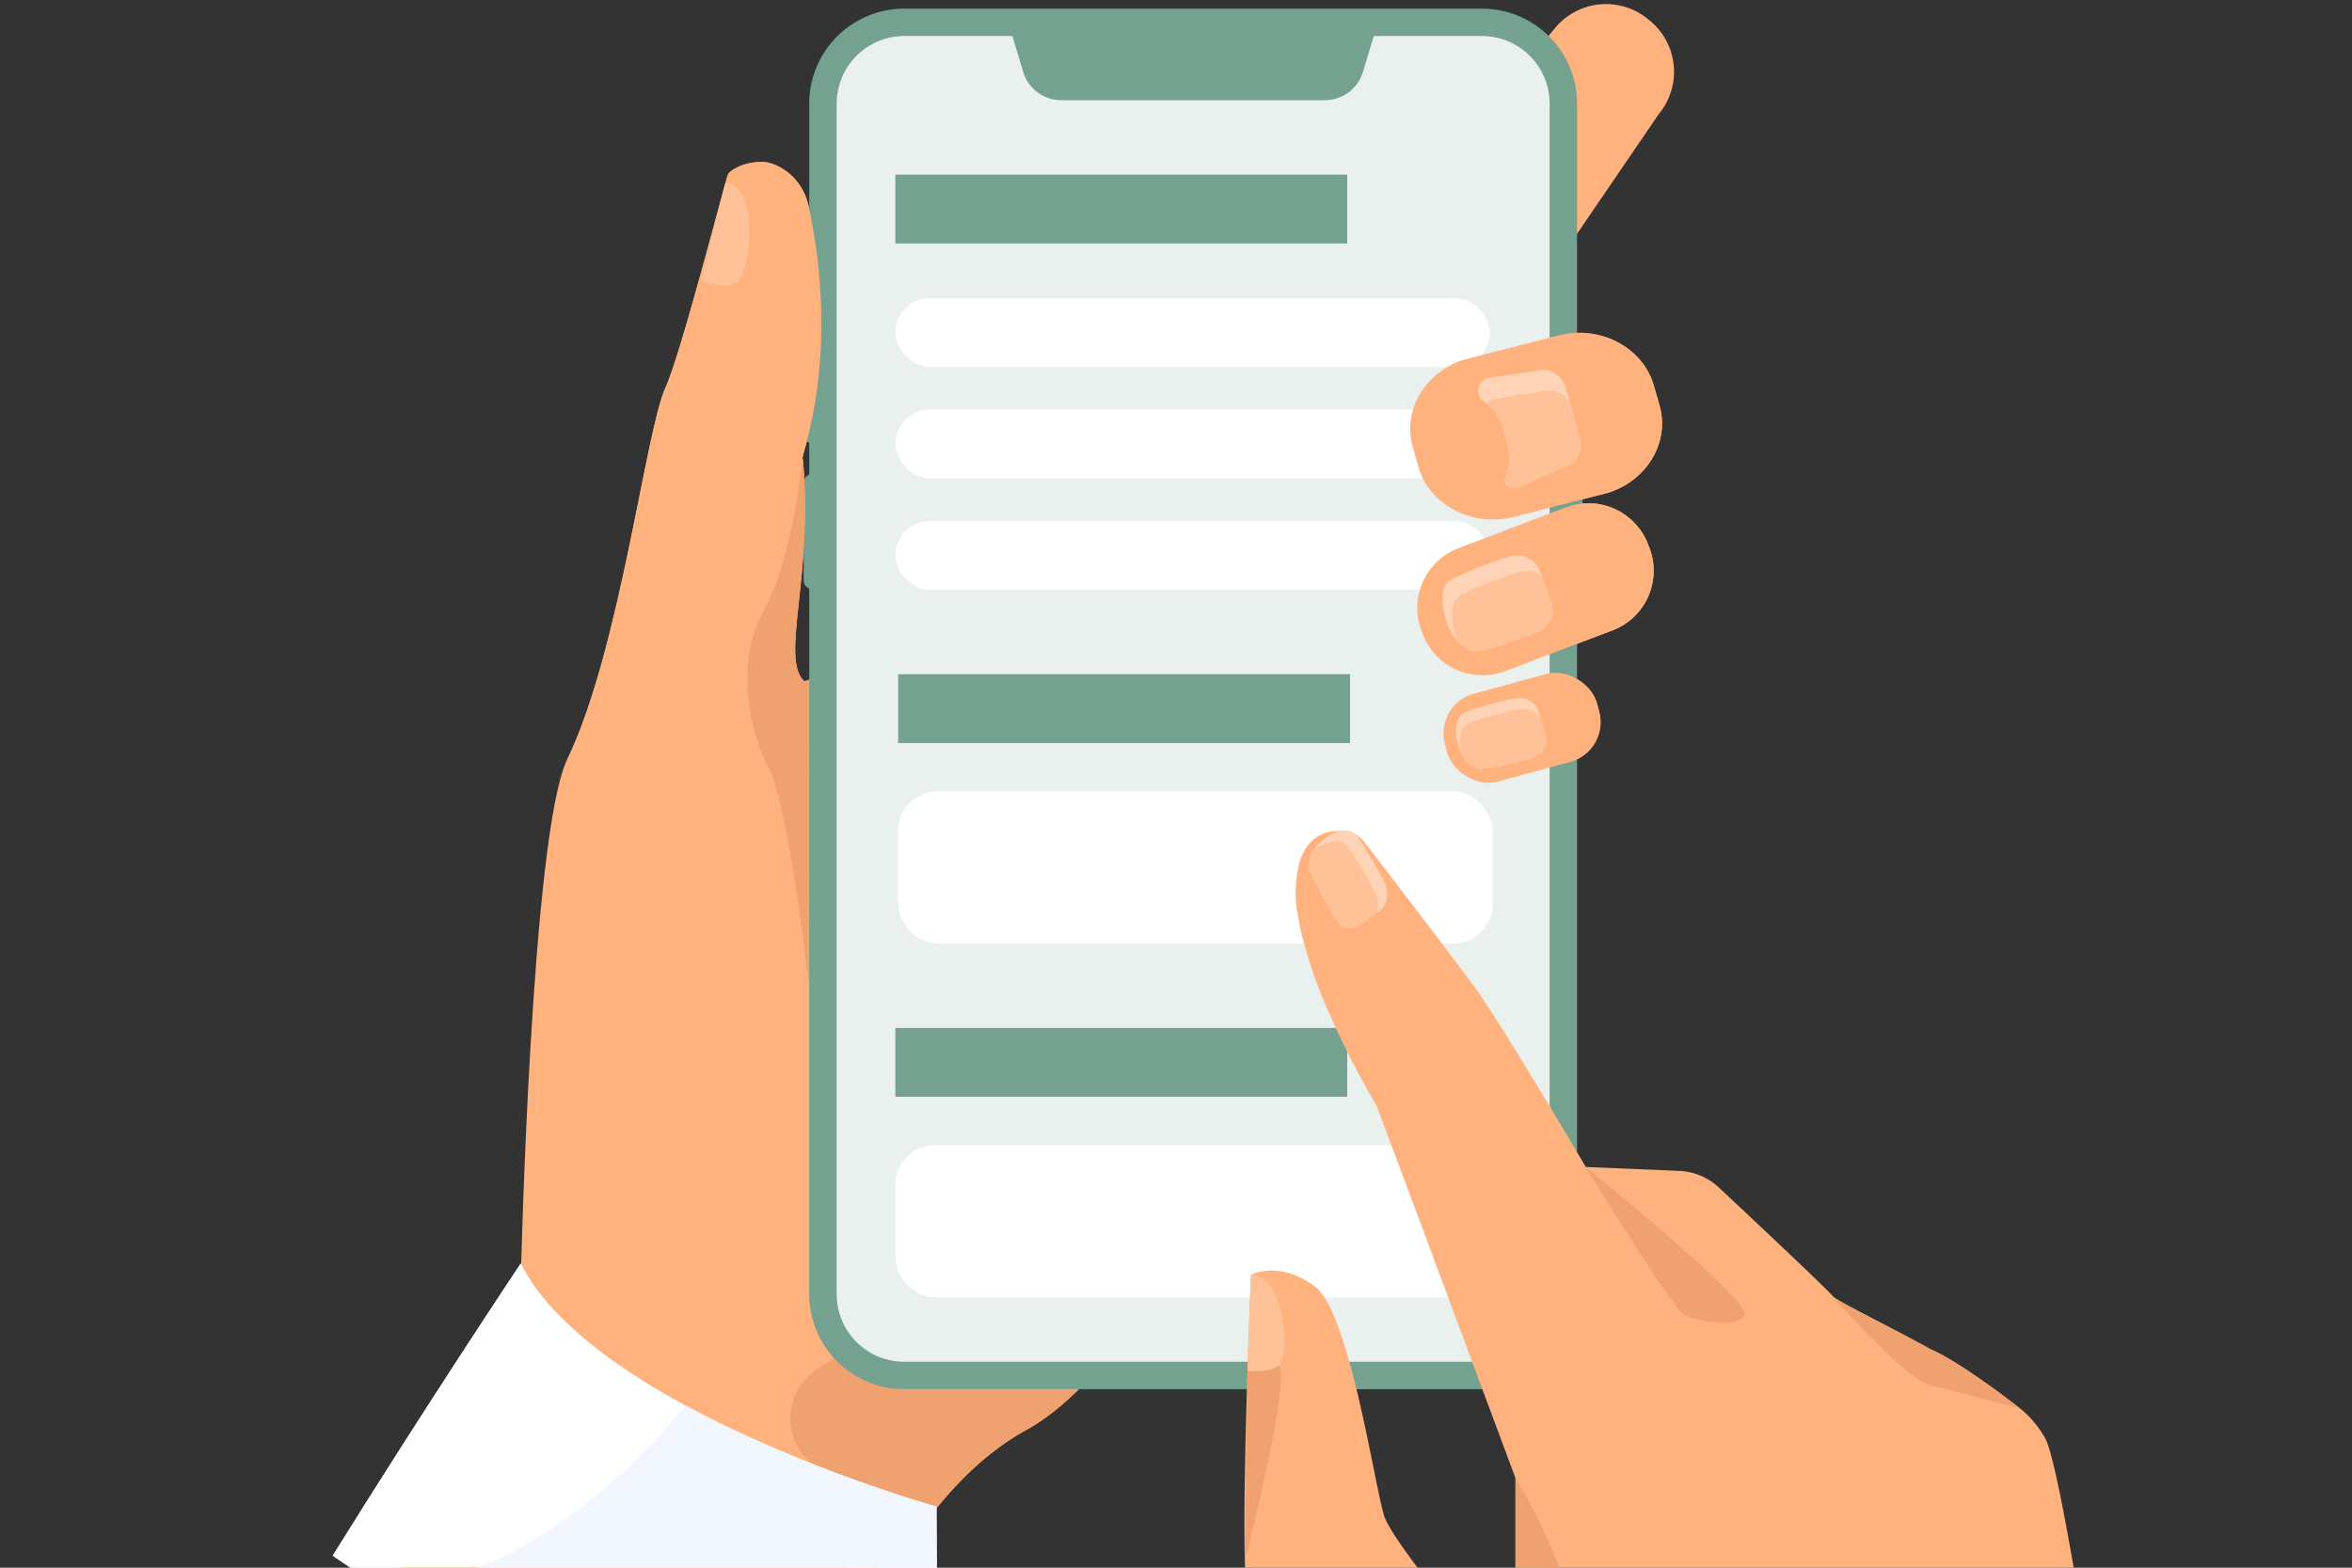 <svg id="Capa_1" data-name="Capa 1" xmlns="http://www.w3.org/2000/svg" viewBox="0 0 478.74 319.16"><rect x="0" y="0" width="478.74" height="319.16" fill="#333333" stroke="none"/><defs><style>.cls-1{fill:#ffb27d;}.cls-2{fill:#f99746;}.cls-3{fill:#efa26f;}.cls-4{fill:#ffc197;}.cls-5{fill:#ffd3b6;}.cls-6{fill:#ed7d2b;}.cls-7{fill:#fff;}.cls-8{fill:#f2f7ff;}.cls-9{fill:#eaf0ed;}.cls-10{fill:#74a190;}</style></defs><title>new_recipe_illustration_2</title><path class="cls-1" d="M284,183.07s-23.62,47.25-47.61,79.87c-9.55,13-19.16,23.64-27.35,28.09-8,4.35-14.82,11.11-20.44,18.6-14.56,19.4-21.28,43.68-21.28,43.68L106,260.5s2.09-90.73,9.46-105.91c10.73-22.11,15.92-66.8,20-75.7,3.06-6.6,11.8-40.69,12.64-43.19.36-1.08,3.27-2.74,7-2.73,3,0,8.17,2.93,9.47,8.94,6.56,30.42-1.34,50.49-1.25,51.38,2.31,23.38-4.64,40.73.24,45.33.18.17.51.09,1-.22,8.46-5.43,60.95-82,67.42-83.61C238.9,53.05,284,183.07,284,183.07Z"/><path class="cls-2" d="M185.81,334.94s-.83,41.25-3.22,96.8H27.84C63.21,356.31,94,292.82,94,292.82S182.08,295.51,185.81,334.94Z"/><path class="cls-1" d="M337.68,23.16,318.68,51,300,78.34a4.26,4.26,0,0,1-3.87,1.72c-4.48-.43-10-6.88-14.32-10.45l-.44-.36a13.47,13.47,0,0,1-1.79-18.9l28.5-34.44h0l8.45-10.21A13.46,13.46,0,0,1,335.45,3.9l.44.36A13.47,13.47,0,0,1,337.68,23.16Z"/><path class="cls-3" d="M318.68,51,300,78.34a4.26,4.26,0,0,1-3.87,1.72l11.95-64.15C308.13,16.27,310.16,45.05,318.68,51Z"/><path class="cls-3" d="M236.43,262.94c-9.55,13-19.16,23.64-27.35,28.09-8,4.35-14.82,11.11-20.44,18.6-6.47-3-13.84-6.55-21-10.05a12,12,0,0,1-.51-21.34l.24-.13c8.06-4.61,16.31-20.88,16.31-20.88Z"/><path class="cls-4" d="M147.72,37.11l-5,20.07s4.35,1.78,7.14.4S155,38.19,147.72,37.11Z"/><path class="cls-1" d="M328.22,128.34l-2.83,1.07-19.06,7.24a10.59,10.59,0,0,1-1.35.43,13,13,0,0,1-15.38-8l-.28-.73a13,13,0,0,1,7.52-16.74l17.76-6.75,1.29-.49,2.83-1.07a13,13,0,0,1,16.74,7.52l.28.73A13,13,0,0,1,328.22,128.34Z"/><path class="cls-5" d="M312.75,128.78c-3.18,1.2-8.94,3.34-12,3.78-.87.13-2.47-.35-4-2a11.73,11.73,0,0,1-2.4-4.32,14,14,0,0,1-.65-2.76,11.65,11.65,0,0,1,.11-3.28,3.26,3.26,0,0,1,1.81-2.34h0a76.07,76.07,0,0,1,11.55-4.53,5,5,0,0,1,6.23,2.79l.4,1.09,2,5.6A4.79,4.79,0,0,1,312.75,128.78Z"/><path class="cls-4" d="M312.75,128.78c-3.18,1.2-8.94,3.34-12,3.78-.87.13-2.47-.35-4-2-.16-.37-.31-.76-.45-1.19a14.08,14.08,0,0,1-.65-2.75,11.62,11.62,0,0,1,.11-3.28,3.26,3.26,0,0,1,1.81-2.34h0a75,75,0,0,1,11.55-4.53,5.47,5.47,0,0,1,4.68.74l2,5.6A4.79,4.79,0,0,1,312.75,128.78Z"/><rect class="cls-1" x="293.77" y="138.9" width="32.05" height="18.55" rx="8.41" transform="translate(-28.04 86.58) rotate(-15.23)"/><path class="cls-5" d="M311.63,154.4a66.62,66.62,0,0,1-10.13,2.13c-.93.06-2.8-.73-4-3.18a9.24,9.24,0,0,1-.75-2.07,9.42,9.42,0,0,1-.33-2.16,8.21,8.21,0,0,1,.33-2.51,2.59,2.59,0,0,1,1.66-1.68h0a64.68,64.68,0,0,1,9.81-2.73c2.25-.4,4.38.68,4.91,2.53l.38,1.33,1.13,4C315.16,151.86,313.83,153.82,311.63,154.4Z"/><path class="cls-4" d="M311.63,154.4a66.62,66.62,0,0,1-10.13,2.13c-.93.06-2.8-.73-4-3.18a9.31,9.31,0,0,1-.3-2,8.28,8.28,0,0,1,.33-2.52,2.62,2.62,0,0,1,1.66-1.68h0a65.66,65.66,0,0,1,9.82-2.74,4.45,4.45,0,0,1,4.5,1.66l1.13,4C315.16,151.86,313.83,153.82,311.63,154.4Z"/><path class="cls-6" d="M78.9,324.11s30.24,29,50.62,40.15L145,353.31v16.15s30.35,5.37,39.93,0v-44L99.63,282.68Z"/><path class="cls-7" d="M191.33,366c-11.75,2.41-37.06-6.82-37.06-6.82l4.08-39.44-28.6,32.76c-14.56-5.41-37.33-19.55-50.85-28.35-6.74-4.38-11.18-7.43-11.18-7.43C86.81,286,106,257.23,106,257.23c5.63,11.27,19,21.06,33.43,28.89,24,13,51.15,20.62,51.15,20.62C190.59,330.18,191.33,366,191.33,366Z"/><path class="cls-1" d="M327.76,100.18l-.32.11-19.26,4.94c-8.47,2.18-17.23-2.4-19.47-10.18l-1.14-4c-2.15-7.47,2.47-15.28,10.34-17.81l6.36-1.63,12.9-3.31c8.47-2.18,17.23,2.4,19.46,10.18l1.15,4C339.9,89.85,335.43,97.54,327.76,100.18Z"/><path class="cls-5" d="M318.93,94.8,309.57,99h-.06a8.73,8.73,0,0,1-1.13.24l-.47.06h-.2a1.48,1.48,0,0,1-1.29-2.1,9.38,9.38,0,0,0,.53-6.35l-.23-.81v0L306,87.39a10,10,0,0,0-3.39-5.18l-.59-.44a2.69,2.69,0,0,1,.78-4.78l.06,0,10.27-1.55c2.54-.69,5,1.26,5.68,3.8l.83,3,1.75,6.45C322.07,91.24,321.47,94.11,318.93,94.8Z"/><path class="cls-4" d="M318.93,94.8,309.57,99h-.06c-.22,0-.9.16-1.8.3a1.48,1.48,0,0,1-1.29-2.1,9.38,9.38,0,0,0,.53-6.35l-.23-.81v0L306,87.39a10,10,0,0,0-3.39-5.18,2.63,2.63,0,0,1,1.47-1l.06,0L314.4,79.6a4.66,4.66,0,0,1,5.23,2.65l1.75,6.45C322.07,91.24,321.47,94.11,318.93,94.8Z"/><path class="cls-3" d="M164.67,200.37s-4.2-36.68-8.08-43.83-7.16-21.48-1.19-32.13,8-31.12,8-31.12c2.31,23.38-4.64,40.73.24,45.33.18.17.51.09,1-.22Z"/><path class="cls-7" d="M191.65,20.36l-1.46,1.05-1.47-1a1.79,1.79,0,0,1,2.93,0Z"/><path class="cls-7" d="M190.19,17.06a4.35,4.35,0,0,0-3.56,1.85l.93.65a3.21,3.21,0,0,1,5.25,0l.92-.67A4.34,4.34,0,0,0,190.19,17.06Z"/><path class="cls-7" d="M190.19,12.19a9.2,9.2,0,0,0-7.53,3.92l.93.65a8.07,8.07,0,0,1,13.17-.05l.92-.66A9.18,9.18,0,0,0,190.19,12.19Z"/><path class="cls-7" d="M190.19,14.86a6.59,6.59,0,0,0-5.37,2.77l.93.65a5.45,5.45,0,0,1,8.86,0l.92-.66A6.56,6.56,0,0,0,190.19,14.86Z"/><path class="cls-8" d="M191.33,366c-11.75,2.41-37.06-6.82-37.06-6.82l4.08-39.44-28.6,32.76c-14.56-5.41-37.33-19.55-50.85-28.35,34.66-3.77,60.54-38,60.54-38,24,13,51.15,20.62,51.15,20.62C190.59,330.18,191.33,366,191.33,366Z"/><g id="Onboarding_3" data-name="Onboarding 3"><g id="onboarding_3-01" data-name="onboarding 3-01"><g id="OBJECTS"><g id="Rectángulo_6" data-name="Rectángulo 6"><rect class="cls-9" x="167.85" y="3.88" width="150.95" height="276.85" rx="19.2"/></g><g id="Trazado_367" data-name="Trazado 367"><path class="cls-10" d="M321,263.47V112.71a1.8,1.8,0,0,0,1.14-1.65V77.89A1.79,1.79,0,0,0,321,76.22V21.1A19.34,19.34,0,0,0,301.67,1.76H184.06A19.36,19.36,0,0,0,164.71,21.1V45.4a1.78,1.78,0,0,0-1.13,1.65v9.07a1.79,1.79,0,0,0,1.13,1.65V67a1.82,1.82,0,0,0-1.13,1.66V88.49a1.79,1.79,0,0,0,1.13,1.65v6.48a1.82,1.82,0,0,0-1.13,1.66v19.88a1.79,1.79,0,0,0,1.13,1.65V263.47a19.37,19.37,0,0,0,19.35,19.35H301.65A19.36,19.36,0,0,0,321,263.47ZM184.06,277.24a13.77,13.77,0,0,1-13.76-13.77V21.1A13.77,13.77,0,0,1,184.06,7.33h22l2.21,7.32A8.11,8.11,0,0,0,216,20.4h53.67a8.12,8.12,0,0,0,7.75-5.75l2.21-7.32h22A13.78,13.78,0,0,1,315.42,21.1V263.47a13.79,13.79,0,0,1-13.77,13.77Z"/></g></g></g></g><rect class="cls-10" x="182.24" y="35.55" width="91.98" height="14.01"/><rect class="cls-10" x="182.82" y="137.26" width="91.98" height="14.01"/><rect class="cls-7" x="182.24" y="60.7" width="121.01" height="14.01" rx="7.01"/><rect class="cls-7" x="182.24" y="83.39" width="121.01" height="14.01" rx="7.01"/><rect class="cls-7" x="182.24" y="106.08" width="121.01" height="14.01" rx="7.01"/><rect class="cls-7" x="182.82" y="161.11" width="121.01" height="31" rx="8.03"/><rect class="cls-10" x="182.24" y="209.28" width="91.98" height="14.01"/><rect class="cls-7" x="182.24" y="233.14" width="121.01" height="31" rx="8.03"/><path class="cls-1" d="M115.47,154.59c10.73-22.11,15.92-66.8,20-75.7,3.06-6.6,11.8-40.69,12.64-43.19.36-1.08,3.27-2.74,7-2.73,3,0,8.17,2.93,9.47,8.94,6.56,30.42-1.34,50.49-1.25,51.38,2.31,23.38-4.64,40.73.24,45.33.18.17.51.09,1-.22"/><path class="cls-2" d="M185.81,334.94s-.83,41.25-3.22,96.8H27.84C63.21,356.31,94,292.82,94,292.82S182.08,295.51,185.81,334.94Z"/><path class="cls-4" d="M147.72,37.11l-5,20.07s4.35,1.78,7.14.4S155,38.19,147.72,37.11Z"/><path class="cls-1" d="M328.22,128.34l-2.83,1.07-19.06,7.24a10.59,10.59,0,0,1-1.35.43,13,13,0,0,1-15.38-8l-.28-.73a13,13,0,0,1,7.52-16.74l17.76-6.75,1.29-.49,2.83-1.07a13,13,0,0,1,16.74,7.52l.28.73A13,13,0,0,1,328.22,128.34Z"/><path class="cls-5" d="M312.75,128.78c-3.18,1.2-8.94,3.34-12,3.78-.87.13-2.47-.35-4-2a11.73,11.73,0,0,1-2.4-4.32,14,14,0,0,1-.65-2.76,11.65,11.65,0,0,1,.11-3.28,3.26,3.26,0,0,1,1.81-2.34h0a76.07,76.07,0,0,1,11.55-4.53,5,5,0,0,1,6.23,2.79l.4,1.09,2,5.6A4.79,4.79,0,0,1,312.75,128.78Z"/><path class="cls-4" d="M312.75,128.78c-3.18,1.2-8.94,3.34-12,3.78-.87.13-2.47-.35-4-2-.16-.37-.31-.76-.45-1.19a14.08,14.08,0,0,1-.65-2.75,11.62,11.62,0,0,1,.11-3.28,3.26,3.26,0,0,1,1.81-2.34h0a75,75,0,0,1,11.55-4.53,5.47,5.47,0,0,1,4.68.74l2,5.6A4.79,4.79,0,0,1,312.75,128.78Z"/><rect class="cls-1" x="293.77" y="138.9" width="32.05" height="18.55" rx="8.41" transform="translate(-28.04 86.58) rotate(-15.23)"/><path class="cls-5" d="M311.63,154.4a66.62,66.62,0,0,1-10.13,2.13c-.93.06-2.8-.73-4-3.18a9.24,9.24,0,0,1-.75-2.07,9.42,9.42,0,0,1-.33-2.16,8.21,8.21,0,0,1,.33-2.51,2.59,2.59,0,0,1,1.66-1.68h0a64.68,64.68,0,0,1,9.81-2.73c2.25-.4,4.38.68,4.91,2.53l.38,1.33,1.13,4C315.16,151.86,313.83,153.82,311.63,154.4Z"/><path class="cls-4" d="M311.63,154.4a66.62,66.62,0,0,1-10.13,2.13c-.93.06-2.8-.73-4-3.18a9.31,9.31,0,0,1-.3-2,8.28,8.28,0,0,1,.33-2.52,2.62,2.62,0,0,1,1.66-1.68h0a65.66,65.66,0,0,1,9.82-2.74,4.45,4.45,0,0,1,4.5,1.66l1.13,4C315.16,151.86,313.83,153.82,311.63,154.4Z"/><path class="cls-6" d="M78.9,324.11s30.24,29,50.62,40.15L145,353.31v16.15s30.35,5.37,39.93,0v-44L99.63,282.68Z"/><path class="cls-7" d="M191.33,366c-11.75,2.41-37.06-6.82-37.06-6.82l4.08-39.44-28.6,32.76c-14.56-5.41-37.33-19.55-50.85-28.35-6.74-4.38-11.18-7.43-11.18-7.43C86.81,286,106,257.23,106,257.23c5.63,11.27,19,21.06,33.43,28.89,24,13,51.15,20.62,51.15,20.62C190.59,330.18,191.33,366,191.33,366Z"/><path class="cls-1" d="M327.76,100.18l-.32.11-19.26,4.94c-8.47,2.18-17.23-2.4-19.47-10.18l-1.14-4c-2.15-7.47,2.47-15.28,10.34-17.81l6.36-1.63,12.9-3.31c8.47-2.18,17.23,2.4,19.46,10.18l1.15,4C339.9,89.85,335.43,97.54,327.76,100.18Z"/><path class="cls-5" d="M318.93,94.8,309.57,99h-.06a8.73,8.73,0,0,1-1.13.24l-.47.06h-.2a1.48,1.48,0,0,1-1.29-2.1,9.38,9.38,0,0,0,.53-6.35l-.23-.81v0L306,87.39a10,10,0,0,0-3.39-5.18l-.59-.44a2.69,2.69,0,0,1,.78-4.78l.06,0,10.27-1.55c2.54-.69,5,1.26,5.68,3.8l.83,3,1.75,6.45C322.07,91.24,321.47,94.11,318.93,94.8Z"/><path class="cls-4" d="M318.93,94.8,309.57,99h-.06c-.22,0-.9.16-1.8.3a1.48,1.48,0,0,1-1.29-2.1,9.38,9.38,0,0,0,.53-6.35l-.23-.81v0L306,87.39a10,10,0,0,0-3.39-5.18,2.63,2.63,0,0,1,1.47-1l.06,0L314.4,79.6a4.66,4.66,0,0,1,5.23,2.65l1.75,6.45C322.07,91.24,321.47,94.11,318.93,94.8Z"/><path class="cls-3" d="M164.67,200.37s-4.2-36.68-8.08-43.83-7.16-21.48-1.19-32.13,8-31.12,8-31.12c2.31,23.38-4.64,40.73.24,45.33.18.17.51.09,1-.22Z"/><path class="cls-8" d="M191.33,366c-11.75,2.41-37.06-6.82-37.06-6.82l4.08-39.44-28.6,32.76c-14.56-5.41-37.33-19.55-50.85-28.35,34.66-3.77,60.54-38,60.54-38,24,13,51.15,20.62,51.15,20.62C190.59,330.18,191.33,366,191.33,366Z"/><path class="cls-1" d="M439.71,438.32H326.21c-5.44-3.65-33.7-22.93-45.4-37.3-2.47-3-11.54-29.3-18.51-50.61-4.34-13.31-7.88-24.7-8.47-27.31a33.33,33.33,0,0,1-.43-5.16v0c-.3-8.71.1-25.52.52-38.87v-.24l.06-1.73v-.19c.08-2.32.15-4.51.22-6.5.18-5,.33-8.7.39-10.17l0-.68h0c.18-.1,5.64-3,12.93,2.24,1.76,1.27,3.39,4.34,4.88,8.35.95,2.55,1.84,5.49,2.67,8.58,3.18,11.9,5.47,26.12,6.69,29.93,2,6.16,25.17,33.22,26.63,34.91l.06.08V300.88L291,254l-7.19-19.24-3.62-9.67A174.52,174.52,0,0,1,270,205a94.65,94.65,0,0,1-5.06-14.82c-.27-1.16-.51-2.32-.69-3.44h0a24.87,24.87,0,0,1,.22-11.08c1.69-5.56,5.51-6.61,8.44-6.49.31,0,.6,0,.88.06a6.09,6.09,0,0,1,.85.17,5.76,5.76,0,0,1,1.45.6h0a6,6,0,0,1,1.91,1.78l5.8,7.58,7.19,9.43c4.36,5.74,8.42,11.09,9.53,12.66,6,8.49,22.26,36.13,22.26,36.13l19,.8a12.56,12.56,0,0,1,8.08,3.38c6.75,6.31,21.31,20,23.1,22,0,.66,11.32,6.1,20.06,10.95,6.25,2.64,18.13,12,18.13,12a20.91,20.91,0,0,1,5.29,6.4c4.07,8.86,15.12,86,20.4,124.06C438.52,429.46,439.62,437.68,439.71,438.32Z"/><path class="cls-3" d="M322.77,237.62s17.6,28.73,19.92,30,11.39,3.1,12.43,0S322.77,237.62,322.77,237.62Z"/><path class="cls-3" d="M411.22,286.82l-.09-.07s-11.88-9.37-18.13-12c-8-4.45-18.22-9.4-19.84-10.7,1.86,2.13,15,17,20,18.08C397.6,283.09,407.66,285.84,411.22,286.82Z"/><path class="cls-3" d="M308.49,343.62V300.87s10.16,17,10.93,26.31S315.21,351.57,308.49,343.62Z"/><path class="cls-5" d="M271.65,186.77a78.81,78.81,0,0,1-5.06-9.75,4.91,4.91,0,0,1,.67-3.75,9.77,9.77,0,0,1,4.54-3.77,7.22,7.22,0,0,1,2.39-.44,2.54,2.54,0,0,1,2.05,1.19h0a73.18,73.18,0,0,1,5.51,9.22c1.05,2.19.72,4.71-.81,5.82l-.71.53-3.66,2.66C275.05,189.6,272.86,188.85,271.65,186.77Z"/><path class="cls-4" d="M271.65,186.77a78.81,78.81,0,0,1-5.06-9.75,4.91,4.91,0,0,1,.67-3.75,7.83,7.83,0,0,1,.78-.57,8.49,8.49,0,0,1,1.87-1,7.22,7.22,0,0,1,2.39-.44,2.55,2.55,0,0,1,2.05,1.18v0a72.47,72.47,0,0,1,5.51,9.22,5.67,5.67,0,0,1,.37,4.16l-3.66,2.66C275.05,189.6,272.86,188.85,271.65,186.77Z"/><path class="cls-3" d="M254,276.87h0c2.06-.75,4.95-1.25,6.36,1.1,2.19,3.65-6,35.91-7,40Z"/><path class="cls-4" d="M254.62,259.53l-.7,19.51s4.11.67,6.44-1.07S261.46,259.3,254.62,259.53Z"/></svg>